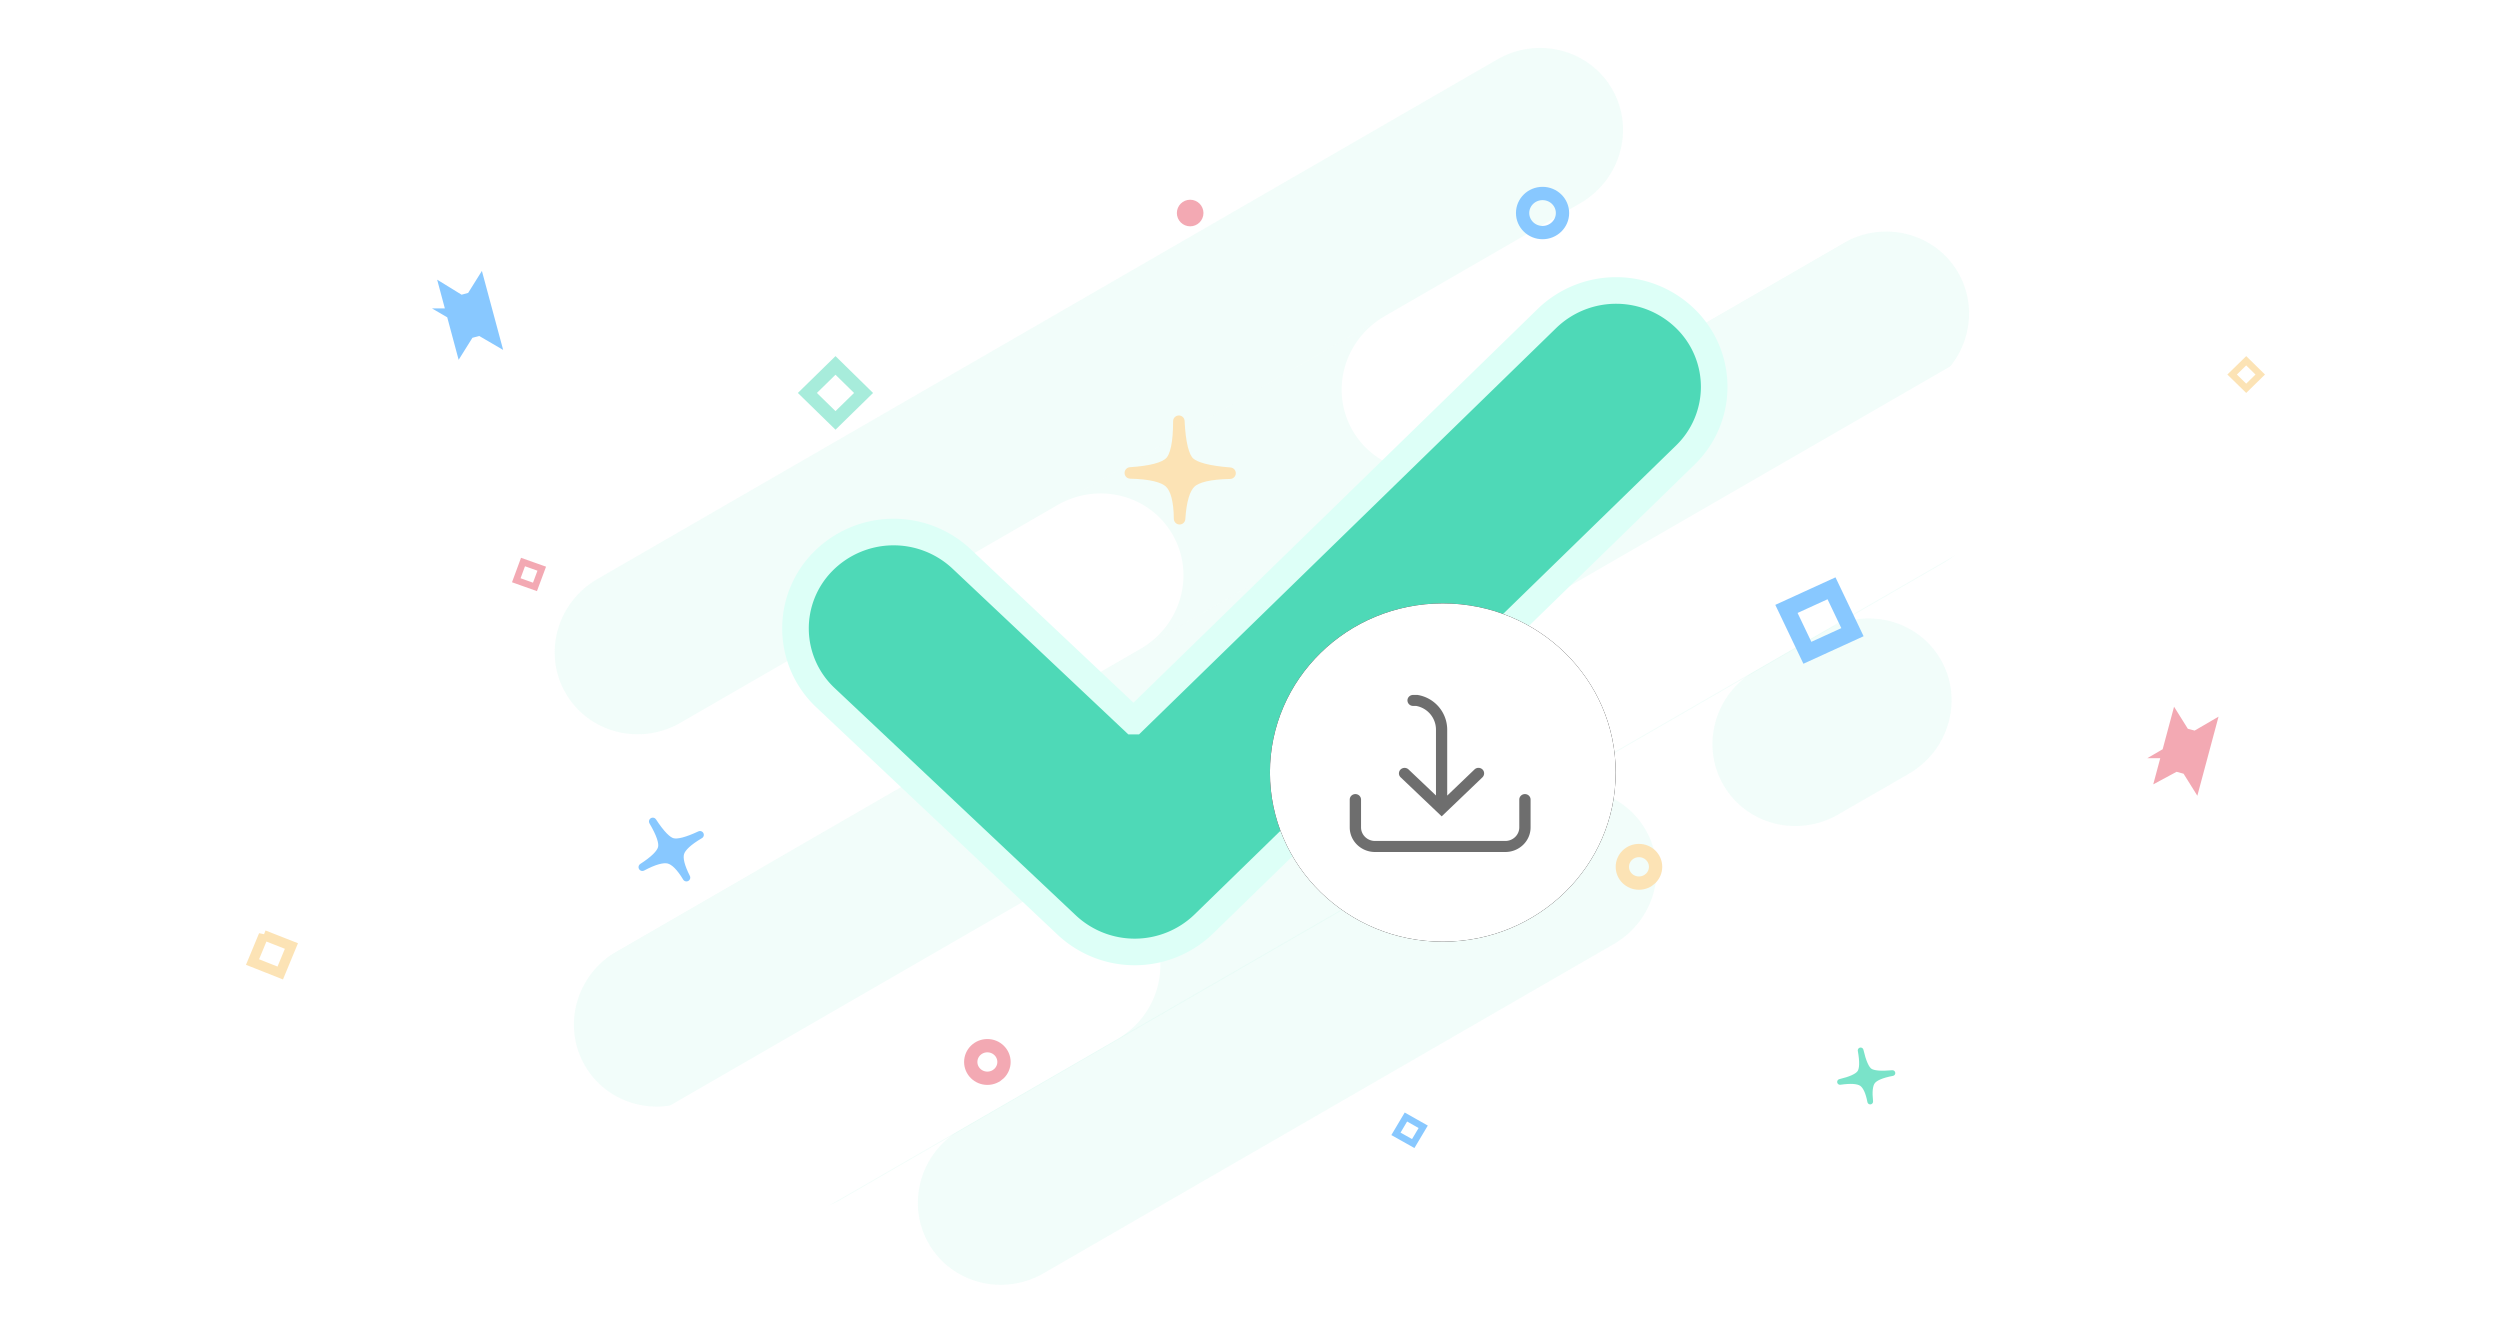 <svg width="376" height="200" xmlns="http://www.w3.org/2000/svg" xmlns:xlink="http://www.w3.org/1999/xlink"><defs><path d="M263.07 108.32c4.99-4.86 13.06-4.84 18.03.05a12.3 12.3 0 0 1-.05 17.65l-72.4 70.52a12.94 12.94 0 0 1-17.83.14l-36.27-34.18a12.3 12.3 0 0 1-.34-17.65 12.94 12.94 0 0 1 18.03-.34l27.28 25.71 63.55-61.9z" id="b"/><filter x="-23.1%" y="-32.5%" width="146.2%" height="164.9%" filterUnits="objectBoundingBox" id="a"><feMorphology radius="4" operator="dilate" in="SourceAlpha" result="shadowSpreadOuter1"/><feOffset in="shadowSpreadOuter1" result="shadowOffsetOuter1"/><feGaussianBlur stdDeviation="9" in="shadowOffsetOuter1" result="shadowBlurOuter1"/><feComposite in="shadowBlurOuter1" in2="SourceAlpha" operator="out" result="shadowBlurOuter1"/><feColorMatrix values="0 0 0 0 0.478 0 0 0 0 0.89 0 0 0 0 0.788 0 0 0 0.4 0" in="shadowBlurOuter1"/></filter><filter x="-11.5%" y="-25%" width="123%" height="149.5%" filterUnits="objectBoundingBox" id="c"><feOffset in="SourceAlpha" result="shadowOffsetOuter1"/><feGaussianBlur stdDeviation="9" in="shadowOffsetOuter1" result="shadowBlurOuter1"/><feColorMatrix values="0 0 0 0 0.733 0 0 0 0 0.859 0 0 0 0 0.827 0 0 0 0.5 0" in="shadowBlurOuter1" result="shadowMatrixOuter1"/><feMerge><feMergeNode in="shadowMatrixOuter1"/><feMergeNode in="SourceGraphic"/></feMerge></filter><ellipse id="e" cx="246" cy="175.19" rx="26" ry="25.44"/><filter x="-69.2%" y="-70.8%" width="238.5%" height="241.5%" filterUnits="objectBoundingBox" id="d"><feOffset in="SourceAlpha" result="shadowOffsetOuter1"/><feGaussianBlur stdDeviation="12" in="shadowOffsetOuter1" result="shadowBlurOuter1"/><feColorMatrix values="0 0 0 0 0 0 0 0 0 0 0 0 0 0 0 0 0 0 0.15 0" in="shadowBlurOuter1"/></filter></defs><g fill="none" fill-rule="evenodd"><path fill="#FFF" d="M0 0h376v200H0z"/><g fill-rule="nonzero"><path d="M126.45 180.43c-6.1 3.52-13.83 1.53-17.28-4.44-3.45-5.97-1.3-13.66 4.8-17.18L279.8 63.06c6.1-3.52 13.84-1.53 17.28 4.44 3.45 5.97 1.3 13.67-4.8 17.19l-165.83 95.74z" fill-opacity=".3" fill="#D3F6ED"/><path d="M276.48 122.5c-6.1 3.51-13.84 1.53-17.28-4.44-3.45-5.98-1.3-13.67 4.8-17.2l10.6-6.1c6.1-3.53 13.83-1.54 17.28 4.43 3.44 5.97 1.3 13.66-4.8 17.19l-10.6 6.11zM105.24 164.7c-6.1 3.51-13.83 1.53-17.28-4.45-3.45-5.97-1.3-13.66 4.8-17.18l184.46-106.5c6.1-3.52 13.84-1.54 17.29 4.43 3.44 5.98 1.3 13.67-4.8 17.2L105.24 164.7zM156.97 191.5c-6.1 3.51-13.84 1.53-17.28-4.44-3.45-5.98-1.3-13.67 4.8-17.2l85.73-49.5c6.1-3.51 13.84-1.53 17.29 4.45 3.44 5.97 1.3 13.66-4.8 17.18l-85.74 49.5z" fill-opacity=".3" fill="#D3F6ED"/><path d="M114.84 130.32c-6.1 3.52-13.83 1.53-17.28-4.44-3.45-5.97-1.3-13.67 4.8-17.19l135.3-78.12c6.1-3.52 13.84-1.53 17.29 4.44 3.44 5.97 1.3 13.67-4.8 17.19l-135.3 78.12z" fill-opacity=".3" fill="#D3F6ED"/><path d="M102.36 108.7c-6.1 3.51-13.84 1.53-17.29-4.45-3.45-5.97-1.3-13.66 4.8-17.18l135.3-78.12c6.1-3.52 13.84-1.53 17.29 4.44 3.45 5.97 1.3 13.66-4.8 17.18l-135.3 78.12z" fill-opacity=".3" fill="#D3F6ED"/><path d="M36.25 175.7c-6.1 3.51-13.84 1.53-17.28-4.45-3.45-5.97-1.3-13.66 4.8-17.18l135.3-78.12c6.1-3.52 13.84-1.53 17.28 4.44 3.45 5.97 1.3 13.66-4.8 17.18L36.25 175.7zM220.71 69.2c-6.1 3.51-13.83 1.53-17.28-4.45-3.45-5.97-1.3-13.66 4.8-17.18l135.3-78.12c6.1-3.52 13.84-1.53 17.29 4.44 3.44 5.97 1.3 13.66-4.8 17.18L220.72 69.2zM220.48 126c-6.1 3.51-13.84 1.53-17.29-4.44-3.44-5.98-1.3-13.67 4.8-17.2l135.3-78.1c6.1-3.53 13.84-1.54 17.3 4.43 3.44 5.97 1.29 13.66-4.8 17.19l-135.31 78.11zM32.77 234.37c-6.1 3.52-13.84 1.53-17.29-4.44-3.44-5.97-1.3-13.67 4.8-17.19l135.3-78.11c6.1-3.52 13.84-1.54 17.3 4.43 3.44 5.97 1.29 13.67-4.8 17.2l-135.31 78.1z" fill="#FFF"/></g><g fill-rule="nonzero" transform="translate(-29 -59)"><use fill="#000" filter="url(#a)" xlink:href="#b"/><path stroke="#DDFFF7" stroke-width="4" d="M199.5 167.45l62.17-60.56a14.94 14.94 0 0 1 20.83.05 14.3 14.3 0 0 1-.05 20.52l-72.4 70.51a14.94 14.94 0 0 1-20.6.17l-36.27-34.18a14.3 14.3 0 0 1-.4-20.51 14.94 14.94 0 0 1 20.83-.4l25.88 24.4z" fill="#4ED9B7" fill-rule="evenodd"/></g><g filter="url(#c)" transform="translate(37 29.1)"><path d="M61.18 94.45c1.22 1.86 2.22 2.9 3 3.08.78.2 2.15-.16 4.1-1.07-1.73 1.02-2.72 1.94-2.95 2.74-.24.8.07 2.03.91 3.69-.95-1.58-1.85-2.47-2.7-2.68-.84-.2-2.15.16-3.93 1.11 1.72-1.11 2.69-2.06 2.91-2.85.23-.78-.22-2.12-1.34-4.02z" stroke="#88C8FF" stroke-width="1.15" fill="#88C8FF" fill-rule="nonzero" stroke-linecap="round" stroke-linejoin="round"/><path d="M242.84 128.88c.4 1.72.86 2.77 1.39 3.12.53.35 1.66.45 3.39.29-1.6.3-2.6.73-3 1.27-.4.54-.5 1.55-.34 3.01-.27-1.43-.7-2.34-1.28-2.73-.58-.38-1.66-.45-3.26-.22 1.6-.38 2.6-.83 2.98-1.36.39-.53.43-1.65.12-3.38z" stroke="#7AE3C9" stroke-width=".86" fill="#7AE3C9" fill-rule="nonzero" stroke-linecap="round" stroke-linejoin="round"/><path d="M140.3 34.25c.16 3.31.67 5.38 1.53 6.2.87.83 2.93 1.37 6.17 1.62-3.05.06-5.03.52-5.95 1.4-.92.87-1.46 2.69-1.64 5.45-.03-2.74-.51-4.56-1.45-5.45-.94-.9-2.93-1.37-5.96-1.44 3.08-.2 5.07-.72 5.96-1.57.9-.85 1.34-2.92 1.34-6.21z" stroke="#FCE3B5" stroke-width="1.73" fill="#FCE3B5" fill-rule="nonzero" stroke-linecap="round" stroke-linejoin="round"/><ellipse stroke="#F3A9B3" stroke-width="2" cx="111.5" cy="130.62" rx="2.5" ry="2.45"/><ellipse stroke="#FCE3B5" stroke-width="2" cx="209.5" cy="101.27" rx="2.5" ry="2.45"/><ellipse stroke="#88C8FF" stroke-width="2" cx="195" cy="2.94" rx="3" ry="2.94"/><ellipse stroke="#F3A9B3" stroke-width="2" cx="142" cy="2.94" rx="1" ry="1"/><path d="M88.66 25.86L84.43 30l4.23 4.13L92.88 30l-4.22-4.14z" stroke="#A7ECDB" stroke-width="2"/><path d="M174.45 138.9l-1.5 2.53 2.6 1.46 1.5-2.52-2.6-1.47z" stroke="#88C8FF"/><path d="M300.83 25.16l-2.12 2.07 2.12 2.07 2.11-2.07-2.11-2.07z" stroke="#FCE3B5"/><path d="M41.66 55.43l-1.01 2.74 2.81 1 1.02-2.74-2.82-1z" stroke="#F3A9B3"/><path d="M35.36 19.28l.12.07-.74-2.75-.05.08-2.58.7-.13-.08.74 2.76.05-.08 2.59-.7z" stroke="#88C8FF" stroke-width="4"/><path d="M293.36 82.93l-2.59-.7-.05-.08-.74 2.76.13-.07 2.58.7.05.08.74-2.76-.12.07z" stroke="#F3A9B3" stroke-width="4"/><path d="M2.66 111.54l-1.68 4.05 4.17 1.65 1.68-4.06-4.17-1.64z" stroke="#FCE3B5" stroke-width="1.5"/><path d="M238.46 59.38l-6.78 3.1 3.15 6.6 6.78-3.1-3.15-6.6z" stroke="#88C8FF" stroke-width="2.5"/></g><g transform="translate(-29 -59)"><use fill="#000" filter="url(#d)" xlink:href="#e"/><use fill="#FFF" xlink:href="#e"/></g><path d="M217.67 119.65l4.1-3.93a.87.87 0 0 1 1.2.01c.33.33.32.85-.01 1.18l-6.13 5.87-6.17-5.87a.81.81 0 0 1-.02-1.17.87.87 0 0 1 1.2-.02l4.13 3.92v-9.93a3.63 3.63 0 0 0-2.99-3.54h-.45a.84.84 0 0 1-.85-.83c0-.45.38-.82.85-.82H213.2a5.3 5.3 0 0 1 4.46 5.2v9.93zm-14.67.61c0-.46.38-.83.85-.83s.85.37.85.83v4.18c0 1.12.94 2.04 2.1 2.04h19.6c1.16 0 2.1-.92 2.1-2.04v-4.18c0-.46.38-.83.85-.83s.85.37.85.83v4.18c0 2.04-1.7 3.7-3.8 3.7h-19.6c-2.1 0-3.8-1.66-3.8-3.7v-4.18z" fill="#6E6E6E" fill-rule="nonzero"/></g></svg>